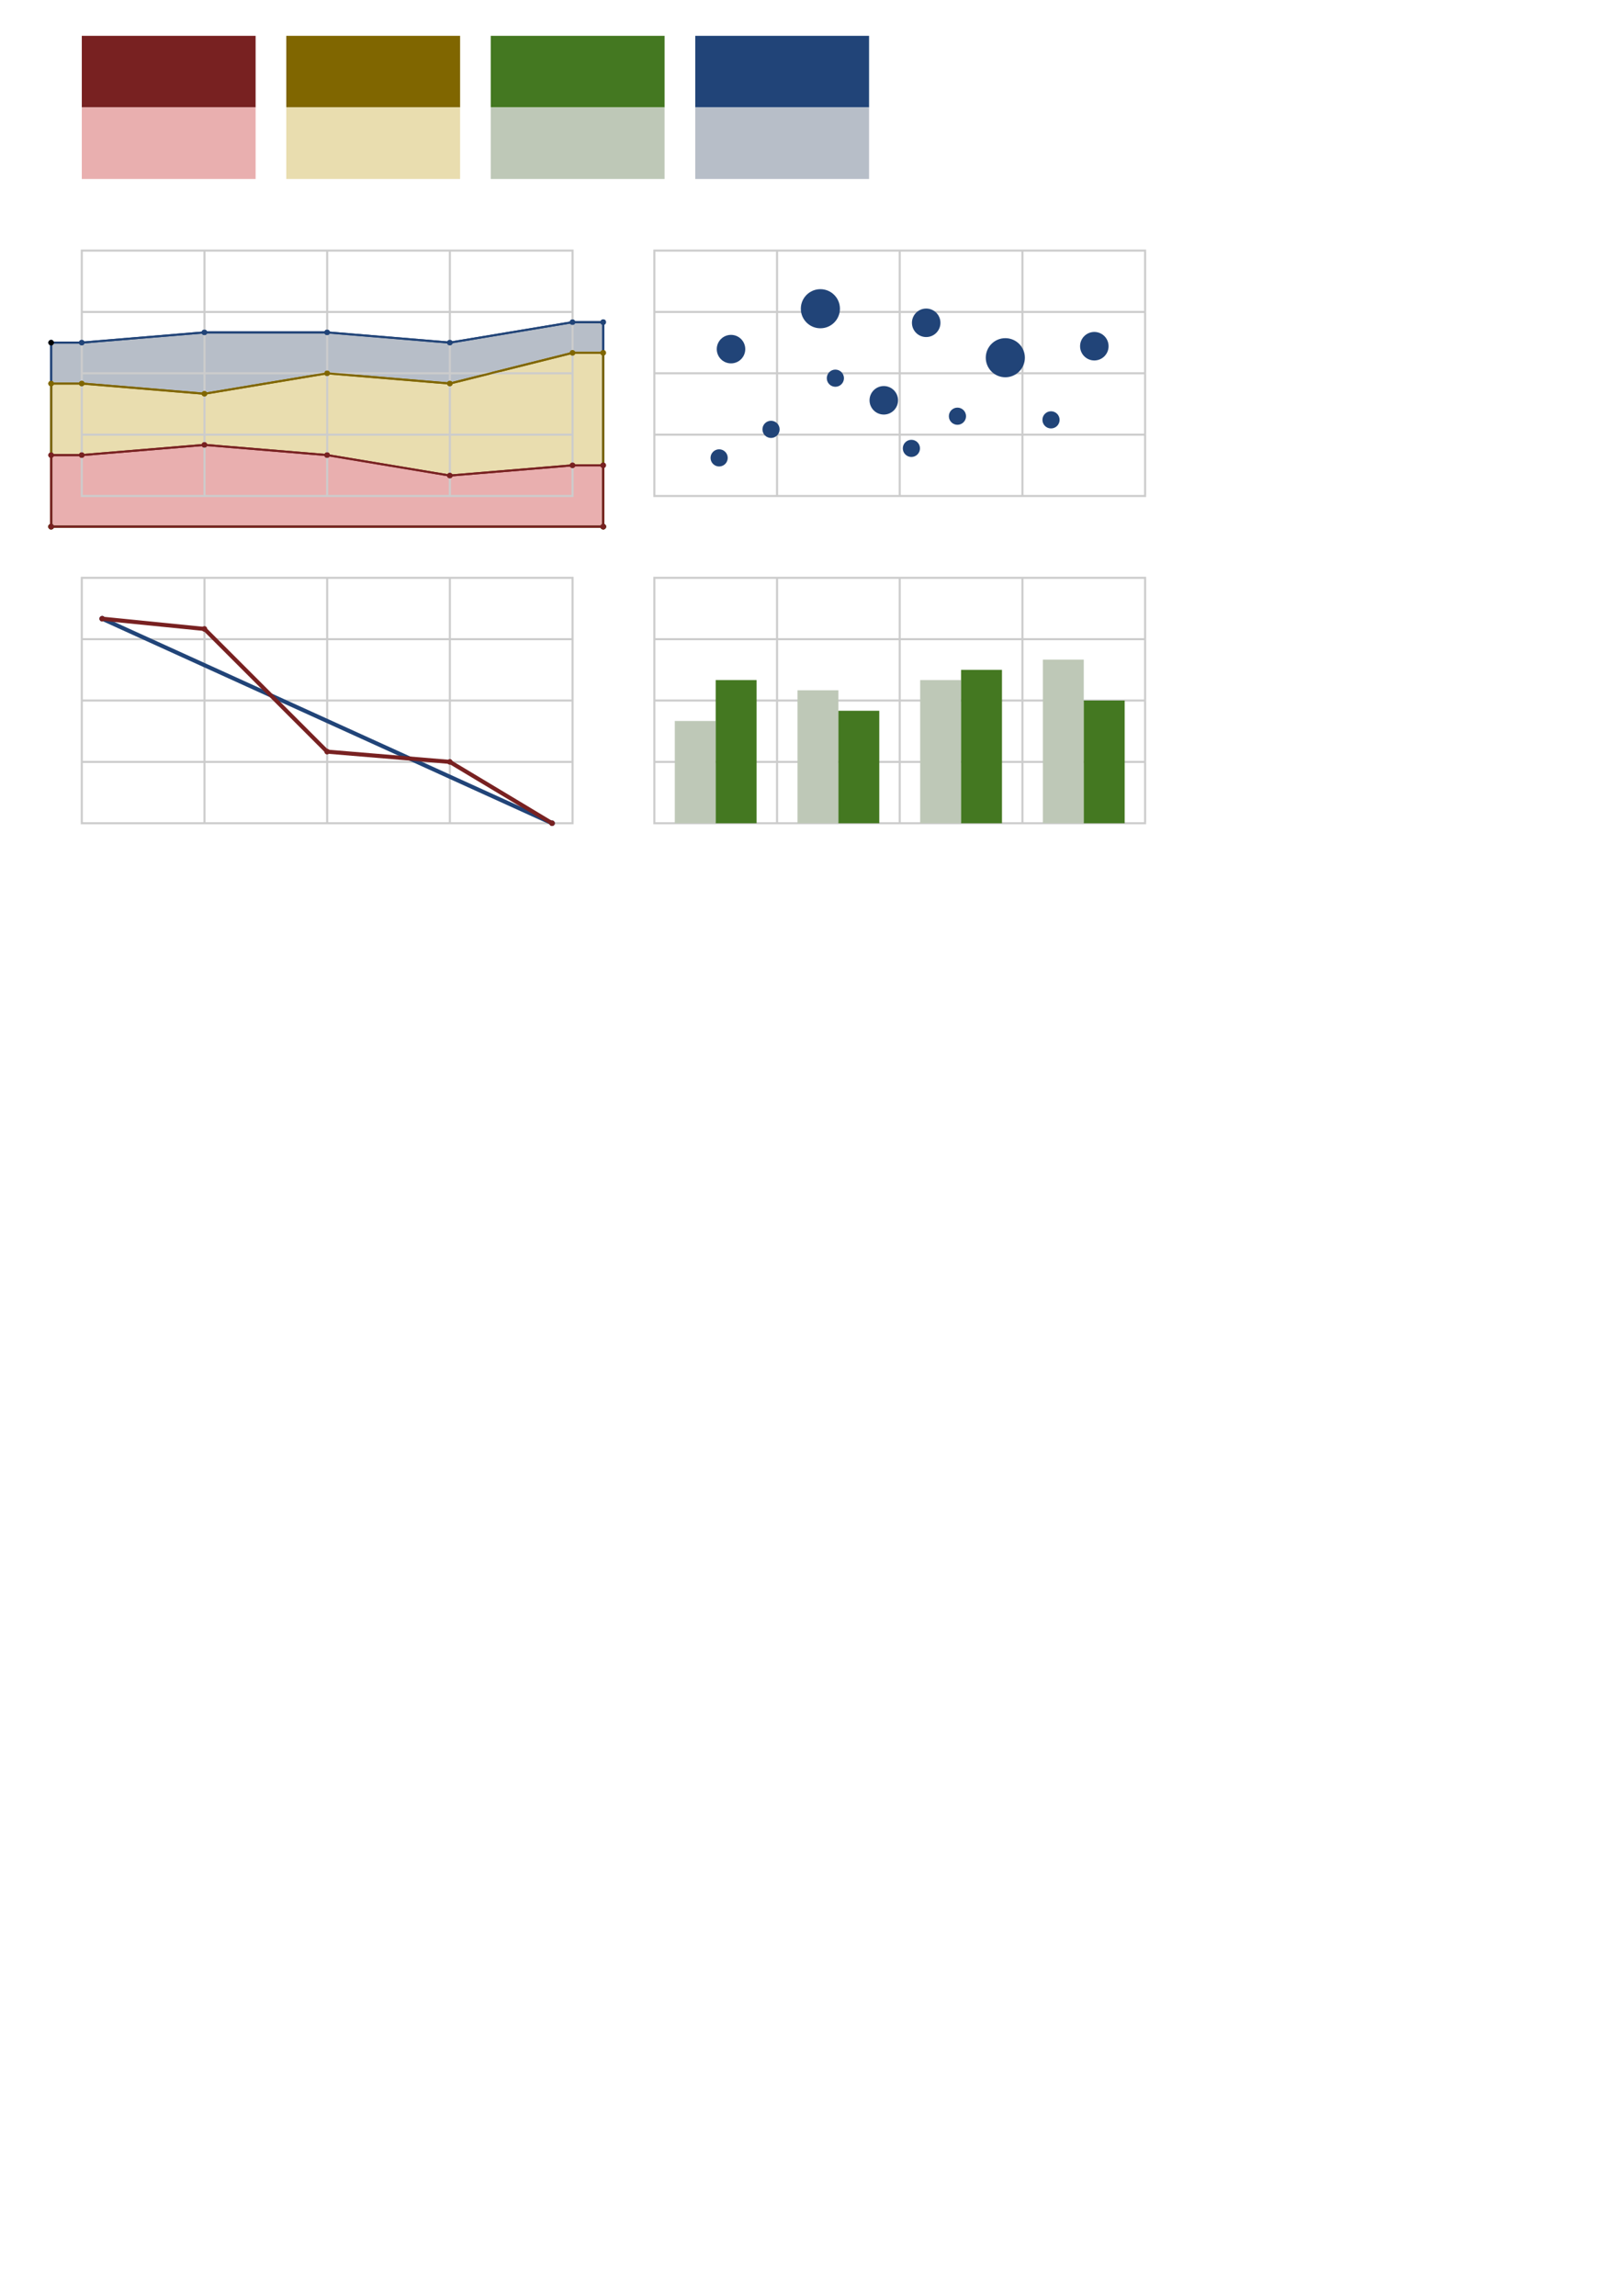 <?xml version="1.0" encoding="UTF-8" standalone="no"?>
<!-- Created with Inkscape (http://www.inkscape.org/) -->

<svg
   xmlns:dc="http://purl.org/dc/elements/1.1/"
   xmlns:cc="http://creativecommons.org/ns#"
   xmlns:rdf="http://www.w3.org/1999/02/22-rdf-syntax-ns#"
   xmlns:svg="http://www.w3.org/2000/svg"
   xmlns="http://www.w3.org/2000/svg"
   xmlns:sodipodi="http://sodipodi.sourceforge.net/DTD/sodipodi-0.dtd"
   xmlns:inkscape="http://www.inkscape.org/namespaces/inkscape"
   width="210mm"
   height="297mm"
   viewBox="0 0 210 297"
   id="svg2"
   version="1.1"
   inkscape:version="0.91+devel+osxmenu r12922"
   sodipodi:docname="trello-reporter-charts.svg">
  <defs
     id="defs4">
    <marker
       inkscape:isstock="true"
       style="overflow:visible"
       id="marker7329"
       refX="0.0"
       refY="0.0"
       orient="auto"
       inkscape:stockid="DotM">
      <path
         transform="scale(0.4) translate(7.4, 1)"
         style="fill-rule:evenodd;stroke:#782121;stroke-width:1pt;stroke-opacity:1;fill:#782121;fill-opacity:1"
         d="M -2.5,-1.0 C -2.5,1.76 -4.74,4.0 -7.5,4.0 C -10.26,4.0 -12.5,1.76 -12.5,-1.0 C -12.5,-3.76 -10.26,-6.0 -7.5,-6.0 C -4.74,-6.0 -2.5,-3.76 -2.5,-1.0 z "
         id="path7331" />
    </marker>
    <marker
       inkscape:isstock="true"
       style="overflow:visible"
       id="marker7199"
       refX="0.0"
       refY="0.0"
       orient="auto"
       inkscape:stockid="DotM">
      <path
         transform="scale(0.4) translate(7.4, 1)"
         style="fill-rule:evenodd;stroke:#782121;stroke-width:1pt;stroke-opacity:1;fill:#782121;fill-opacity:1"
         d="M -2.5,-1.0 C -2.5,1.76 -4.74,4.0 -7.5,4.0 C -10.26,4.0 -12.5,1.76 -12.5,-1.0 C -12.5,-3.76 -10.26,-6.0 -7.5,-6.0 C -4.74,-6.0 -2.5,-3.76 -2.5,-1.0 z "
         id="path7201" />
    </marker>
    <marker
       inkscape:isstock="true"
       style="overflow:visible"
       id="marker7075"
       refX="0.0"
       refY="0.0"
       orient="auto"
       inkscape:stockid="DotM">
      <path
         transform="scale(0.4) translate(7.4, 1)"
         style="fill-rule:evenodd;stroke:#782121;stroke-width:1pt;stroke-opacity:1;fill:#782121;fill-opacity:1"
         d="M -2.5,-1.0 C -2.5,1.76 -4.74,4.0 -7.5,4.0 C -10.26,4.0 -12.5,1.76 -12.5,-1.0 C -12.5,-3.76 -10.26,-6.0 -7.5,-6.0 C -4.74,-6.0 -2.5,-3.76 -2.5,-1.0 z "
         id="path7077" />
    </marker>
    <marker
       inkscape:isstock="true"
       style="overflow:visible"
       id="marker6645"
       refX="0.0"
       refY="0.0"
       orient="auto"
       inkscape:stockid="DotL">
      <path
         transform="scale(0.8) translate(7.4, 1)"
         style="fill-rule:evenodd;stroke:#782121;stroke-width:1pt;stroke-opacity:1;fill:#782121;fill-opacity:1"
         d="M -2.5,-1.0 C -2.5,1.76 -4.74,4.0 -7.5,4.0 C -10.26,4.0 -12.5,1.76 -12.5,-1.0 C -12.5,-3.76 -10.26,-6.0 -7.5,-6.0 C -4.74,-6.0 -2.5,-3.76 -2.5,-1.0 z "
         id="path6647" />
    </marker>
    <marker
       inkscape:isstock="true"
       style="overflow:visible"
       id="marker6539"
       refX="0.0"
       refY="0.0"
       orient="auto"
       inkscape:stockid="DotL">
      <path
         transform="scale(0.8) translate(7.4, 1)"
         style="fill-rule:evenodd;stroke:#782121;stroke-width:1pt;stroke-opacity:1;fill:#782121;fill-opacity:1"
         d="M -2.5,-1.0 C -2.5,1.76 -4.74,4.0 -7.5,4.0 C -10.26,4.0 -12.5,1.76 -12.5,-1.0 C -12.5,-3.76 -10.26,-6.0 -7.5,-6.0 C -4.74,-6.0 -2.5,-3.76 -2.5,-1.0 z "
         id="path6541" />
    </marker>
    <marker
       inkscape:isstock="true"
       style="overflow:visible"
       id="marker6196"
       refX="0.0"
       refY="0.0"
       orient="auto"
       inkscape:stockid="DotL">
      <path
         transform="scale(0.8) translate(7.4, 1)"
         style="fill-rule:evenodd;stroke:#782121;stroke-width:1pt;stroke-opacity:1;fill:#782121;fill-opacity:1"
         d="M -2.5,-1.0 C -2.5,1.76 -4.74,4.0 -7.5,4.0 C -10.26,4.0 -12.5,1.76 -12.5,-1.0 C -12.5,-3.76 -10.26,-6.0 -7.5,-6.0 C -4.74,-6.0 -2.5,-3.76 -2.5,-1.0 z "
         id="path6198" />
    </marker>
    <marker
       inkscape:isstock="true"
       style="overflow:visible"
       id="marker6114"
       refX="0.0"
       refY="0.0"
       orient="auto"
       inkscape:stockid="DotL">
      <path
         transform="scale(0.8) translate(7.4, 1)"
         style="fill-rule:evenodd;stroke:#782121;stroke-width:1pt;stroke-opacity:1;fill:#782121;fill-opacity:1"
         d="M -2.5,-1.0 C -2.5,1.76 -4.74,4.0 -7.5,4.0 C -10.26,4.0 -12.5,1.76 -12.5,-1.0 C -12.5,-3.76 -10.26,-6.0 -7.5,-6.0 C -4.74,-6.0 -2.5,-3.76 -2.5,-1.0 z "
         id="path6116" />
    </marker>
    <marker
       inkscape:isstock="true"
       style="overflow:visible"
       id="marker6038"
       refX="0.0"
       refY="0.0"
       orient="auto"
       inkscape:stockid="DotL">
      <path
         transform="scale(0.8) translate(7.4, 1)"
         style="fill-rule:evenodd;stroke:#782121;stroke-width:1pt;stroke-opacity:1;fill:#782121;fill-opacity:1"
         d="M -2.5,-1.0 C -2.5,1.76 -4.74,4.0 -7.5,4.0 C -10.26,4.0 -12.5,1.76 -12.5,-1.0 C -12.5,-3.76 -10.26,-6.0 -7.5,-6.0 C -4.74,-6.0 -2.5,-3.76 -2.5,-1.0 z "
         id="path6040" />
    </marker>
    <marker
       inkscape:stockid="DotL"
       orient="auto"
       refY="0.0"
       refX="0.0"
       id="marker5912"
       style="overflow:visible"
       inkscape:isstock="true">
      <path
         id="path5914"
         d="M -2.5,-1.0 C -2.5,1.76 -4.74,4.0 -7.5,4.0 C -10.26,4.0 -12.5,1.76 -12.5,-1.0 C -12.5,-3.76 -10.26,-6.0 -7.5,-6.0 C -4.74,-6.0 -2.5,-3.76 -2.5,-1.0 z "
         style="fill-rule:evenodd;stroke:#806600;stroke-width:1pt;stroke-opacity:1;fill:#806600;fill-opacity:1"
         transform="scale(0.8) translate(7.4, 1)" />
    </marker>
    <marker
       inkscape:stockid="DotL"
       orient="auto"
       refY="0.0"
       refX="0.0"
       id="marker5848"
       style="overflow:visible"
       inkscape:isstock="true">
      <path
         id="path5850"
         d="M -2.5,-1.0 C -2.5,1.76 -4.74,4.0 -7.5,4.0 C -10.26,4.0 -12.5,1.76 -12.5,-1.0 C -12.5,-3.76 -10.26,-6.0 -7.5,-6.0 C -4.74,-6.0 -2.5,-3.76 -2.5,-1.0 z "
         style="fill-rule:evenodd;stroke:#806600;stroke-width:1pt;stroke-opacity:1;fill:#806600;fill-opacity:1"
         transform="scale(0.8) translate(7.4, 1)" />
    </marker>
    <marker
       inkscape:stockid="DotL"
       orient="auto"
       refY="0.0"
       refX="0.0"
       id="marker5790"
       style="overflow:visible"
       inkscape:isstock="true">
      <path
         id="path5792"
         d="M -2.5,-1.0 C -2.5,1.76 -4.74,4.0 -7.5,4.0 C -10.26,4.0 -12.5,1.76 -12.5,-1.0 C -12.5,-3.76 -10.26,-6.0 -7.5,-6.0 C -4.74,-6.0 -2.5,-3.76 -2.5,-1.0 z "
         style="fill-rule:evenodd;stroke:#806600;stroke-width:1pt;stroke-opacity:1;fill:#806600;fill-opacity:1"
         transform="scale(0.8) translate(7.4, 1)" />
    </marker>
    <marker
       inkscape:isstock="true"
       style="overflow:visible"
       id="marker5682"
       refX="0.0"
       refY="0.0"
       orient="auto"
       inkscape:stockid="DotL"
       inkscape:collect="always">
      <path
         transform="scale(0.8) translate(7.4, 1)"
         style="fill-rule:evenodd;stroke:#000000;stroke-width:1pt;stroke-opacity:1;fill:#000000;fill-opacity:1"
         d="M -2.5,-1.0 C -2.5,1.76 -4.74,4.0 -7.5,4.0 C -10.26,4.0 -12.5,1.76 -12.5,-1.0 C -12.5,-3.76 -10.26,-6.0 -7.5,-6.0 C -4.74,-6.0 -2.5,-3.76 -2.5,-1.0 z "
         id="path5684" />
    </marker>
    <marker
       inkscape:isstock="true"
       style="overflow:visible"
       id="marker5636"
       refX="0.0"
       refY="0.0"
       orient="auto"
       inkscape:stockid="DotL">
      <path
         transform="scale(0.8) translate(7.4, 1)"
         style="fill-rule:evenodd;stroke:#214478;stroke-width:1pt;stroke-opacity:1;fill:#214478;fill-opacity:1"
         d="M -2.5,-1.0 C -2.5,1.76 -4.74,4.0 -7.5,4.0 C -10.26,4.0 -12.5,1.76 -12.5,-1.0 C -12.5,-3.76 -10.26,-6.0 -7.5,-6.0 C -4.74,-6.0 -2.5,-3.76 -2.5,-1.0 z "
         id="path5638" />
    </marker>
    <marker
       inkscape:isstock="true"
       style="overflow:visible"
       id="marker5596"
       refX="0.0"
       refY="0.0"
       orient="auto"
       inkscape:stockid="DotL">
      <path
         transform="scale(0.8) translate(7.4, 1)"
         style="fill-rule:evenodd;stroke:#214478;stroke-width:1pt;stroke-opacity:1;fill:#214478;fill-opacity:1"
         d="M -2.5,-1.0 C -2.5,1.76 -4.74,4.0 -7.5,4.0 C -10.26,4.0 -12.5,1.76 -12.5,-1.0 C -12.5,-3.76 -10.26,-6.0 -7.5,-6.0 C -4.74,-6.0 -2.5,-3.76 -2.5,-1.0 z "
         id="path5598" />
    </marker>
    <marker
       inkscape:stockid="DotL"
       orient="auto"
       refY="0.0"
       refX="0.0"
       id="marker4993"
       style="overflow:visible"
       inkscape:isstock="true"
       inkscape:collect="always">
      <path
         id="path4995"
         d="M -2.5,-1.0 C -2.5,1.76 -4.74,4.0 -7.5,4.0 C -10.26,4.0 -12.5,1.76 -12.5,-1.0 C -12.5,-3.76 -10.26,-6.0 -7.5,-6.0 C -4.74,-6.0 -2.5,-3.76 -2.5,-1.0 z "
         style="fill-rule:evenodd;stroke:#214478;stroke-width:1pt;stroke-opacity:1;fill:#b7bec8;fill-opacity:1"
         transform="scale(0.8) translate(7.4, 1)" />
    </marker>
    <marker
       inkscape:isstock="true"
       style="overflow:visible"
       id="marker4915"
       refX="0.0"
       refY="0.0"
       orient="auto"
       inkscape:stockid="DotL"
       inkscape:collect="always">
      <path
         transform="scale(0.8) translate(7.4, 1)"
         style="fill-rule:evenodd;stroke:#806600;stroke-width:1pt;stroke-opacity:1;fill:#e9ddaf;fill-opacity:1"
         d="M -2.5,-1.0 C -2.5,1.76 -4.74,4.0 -7.5,4.0 C -10.26,4.0 -12.5,1.76 -12.5,-1.0 C -12.5,-3.76 -10.26,-6.0 -7.5,-6.0 C -4.74,-6.0 -2.5,-3.76 -2.5,-1.0 z "
         id="path4917" />
    </marker>
    <marker
       inkscape:stockid="DotM"
       orient="auto"
       refY="0.0"
       refX="0.0"
       id="DotM"
       style="overflow:visible"
       inkscape:isstock="true"
       inkscape:collect="always">
      <path
         id="path4224"
         d="M -2.5,-1.0 C -2.5,1.76 -4.74,4.0 -7.5,4.0 C -10.26,4.0 -12.5,1.76 -12.5,-1.0 C -12.5,-3.76 -10.26,-6.0 -7.5,-6.0 C -4.74,-6.0 -2.5,-3.76 -2.5,-1.0 z "
         style="fill-rule:evenodd;stroke:#214478;stroke-width:1pt;stroke-opacity:1;fill:#214478;fill-opacity:1"
         transform="scale(0.4) translate(7.4, 1)" />
    </marker>
    <marker
       inkscape:stockid="DotL"
       orient="auto"
       refY="0.0"
       refX="0.0"
       id="DotL"
       style="overflow:visible"
       inkscape:isstock="true"
       inkscape:collect="always">
      <path
         id="path4221"
         d="M -2.5,-1.0 C -2.5,1.76 -4.74,4.0 -7.5,4.0 C -10.26,4.0 -12.5,1.76 -12.5,-1.0 C -12.5,-3.76 -10.26,-6.0 -7.5,-6.0 C -4.74,-6.0 -2.5,-3.76 -2.5,-1.0 z "
         style="fill-rule:evenodd;stroke:#782121;stroke-width:1pt;stroke-opacity:1;fill:#e9afaf;fill-opacity:1"
         transform="scale(0.8) translate(7.4, 1)" />
    </marker>
  </defs>
  <sodipodi:namedview
     id="base"
     pagecolor="#ffffff"
     bordercolor="#666666"
     borderopacity="1.0"
     inkscape:pageopacity="0.0"
     inkscape:pageshadow="2"
     inkscape:zoom="2.7972815"
     inkscape:cx="383.84118"
     inkscape:cy="870.66397"
     inkscape:document-units="mm"
     inkscape:current-layer="layer1"
     showgrid="true"
     showguides="false"
     inkscape:guide-bbox="true"
     inkscape:window-width="1600"
     inkscape:window-height="1155"
     inkscape:window-x="1600"
     inkscape:window-y="23"
     inkscape:window-maximized="0">
    <inkscape:grid
       type="xygrid"
       id="grid4141" />
  </sodipodi:namedview>
  <g
     inkscape:label="Layer 1"
     inkscape:groupmode="layer"
     id="layer1">
    <path
       style="fill:#b7bec8;fill-rule:evenodd;stroke:#214478;stroke-width:0.265px;stroke-linecap:butt;stroke-linejoin:miter;stroke-opacity:1;marker-start:url(#marker4993);marker-mid:url(#marker4993);marker-end:url(#marker4993);fill-opacity:1"
       d="m 10.583,44.323 15.875,-1.323 15.875,0 15.875,1.323 15.875,-2.646 3.969,0 0,26.458 -71.437,0 0,-23.813 z"
       id="path4991"
       inkscape:connector-curvature="0" />
    <path
       style="fill:#e9ddaf;fill-rule:evenodd;stroke:#806600;stroke-width:0.265px;stroke-linecap:butt;stroke-linejoin:miter;stroke-opacity:1;marker-start:url(#marker4915);marker-mid:url(#marker4915);marker-end:url(#marker4915);fill-opacity:1"
       d="m 10.583,49.615 15.875,1.323 15.875,-2.646 15.875,1.323 15.875,-3.969 3.969,0 0,22.49 -71.437,0 0,-18.521 z"
       id="path4913"
       inkscape:connector-curvature="0" />
    <path
       style="fill:#e9afaf;fill-rule:evenodd;stroke:#782121;stroke-width:0.265px;stroke-linecap:butt;stroke-linejoin:miter;stroke-opacity:1;marker-start:url(#DotL);marker-mid:url(#DotL);marker-end:url(#DotL);fill-opacity:1"
       d="m 10.583,58.875 15.875,-1.323 15.875,1.323 15.875,2.646 15.875,-1.323 3.969,0 0,7.938 -71.437,0 0,-9.26 z"
       id="path4797"
       inkscape:connector-curvature="0" />
    <rect
       style="opacity:1;fill:none;fill-opacity:0;stroke:#cccccc;stroke-width:0.265;stroke-miterlimit:4;stroke-dasharray:none"
       id="rect4143"
       width="63.5"
       height="31.75"
       x="10.583"
       y="32.417"
       inkscape:export-xdpi="96"
       inkscape:export-ydpi="96" />
    <g
       id="g4749"
       transform="translate(5.292,68.792)">
      <path
         style="fill:#cccccc;fill-rule:evenodd;stroke:#cccccc;stroke-width:0.265;stroke-linecap:butt;stroke-linejoin:miter;stroke-miterlimit:4;stroke-dasharray:none;stroke-opacity:1"
         d="m 21.167,5.958 0,31.75"
         id="path4751"
         inkscape:connector-curvature="0" />
      <path
         style="fill:#cccccc;fill-rule:evenodd;stroke:#cccccc;stroke-width:0.265;stroke-linecap:butt;stroke-linejoin:miter;stroke-miterlimit:4;stroke-dasharray:none;stroke-opacity:1"
         d="m 37.042,5.958 0,31.75"
         id="path4753"
         inkscape:connector-curvature="0" />
      <path
         style="fill:#cccccc;fill-rule:evenodd;stroke:#cccccc;stroke-width:0.265;stroke-linecap:butt;stroke-linejoin:miter;stroke-miterlimit:4;stroke-dasharray:none;stroke-opacity:1"
         d="m 52.917,5.958 0,31.75"
         id="path4755"
         inkscape:connector-curvature="0" />
      <path
         style="fill:#cccccc;fill-rule:evenodd;stroke:#cccccc;stroke-width:0.265;stroke-linecap:butt;stroke-linejoin:miter;stroke-miterlimit:4;stroke-dasharray:none;stroke-opacity:1"
         d="m 5.292,13.896 63.5,-2e-6"
         id="path4757"
         inkscape:connector-curvature="0" />
      <path
         style="fill:#cccccc;fill-rule:evenodd;stroke:#cccccc;stroke-width:0.265;stroke-linecap:butt;stroke-linejoin:miter;stroke-miterlimit:4;stroke-dasharray:none;stroke-opacity:1"
         d="m 5.292,21.833 63.5,0"
         id="path4759"
         inkscape:connector-curvature="0" />
      <path
         style="fill:#cccccc;fill-rule:evenodd;stroke:#cccccc;stroke-width:0.265;stroke-linecap:butt;stroke-linejoin:miter;stroke-miterlimit:4;stroke-dasharray:none;stroke-opacity:1"
         d="m 5.292,29.771 63.5,2e-6"
         id="path4761"
         inkscape:connector-curvature="0" />
      <rect
         style="opacity:1;fill:none;fill-opacity:0;stroke:#cccccc;stroke-width:0.265;stroke-miterlimit:4;stroke-dasharray:none"
         id="rect4763"
         width="63.5"
         height="31.75"
         x="5.292"
         y="5.958"
         inkscape:export-xdpi="96"
         inkscape:export-ydpi="96" />
    </g>
    <g
       transform="translate(79.375,26.458)"
       id="g4765">
      <path
         style="fill:#cccccc;fill-rule:evenodd;stroke:#cccccc;stroke-width:0.265;stroke-linecap:butt;stroke-linejoin:miter;stroke-miterlimit:4;stroke-dasharray:none;stroke-opacity:1"
         d="m 21.167,5.958 0,31.75"
         id="path4767"
         inkscape:connector-curvature="0" />
      <path
         style="fill:#cccccc;fill-rule:evenodd;stroke:#cccccc;stroke-width:0.265;stroke-linecap:butt;stroke-linejoin:miter;stroke-miterlimit:4;stroke-dasharray:none;stroke-opacity:1"
         d="m 37.042,5.958 0,31.75"
         id="path4769"
         inkscape:connector-curvature="0" />
      <path
         style="fill:#cccccc;fill-rule:evenodd;stroke:#cccccc;stroke-width:0.265;stroke-linecap:butt;stroke-linejoin:miter;stroke-miterlimit:4;stroke-dasharray:none;stroke-opacity:1"
         d="m 52.917,5.958 0,31.75"
         id="path4771"
         inkscape:connector-curvature="0" />
      <path
         style="fill:#cccccc;fill-rule:evenodd;stroke:#cccccc;stroke-width:0.265;stroke-linecap:butt;stroke-linejoin:miter;stroke-miterlimit:4;stroke-dasharray:none;stroke-opacity:1"
         d="m 5.292,13.896 63.5,-2e-6"
         id="path4773"
         inkscape:connector-curvature="0" />
      <path
         style="fill:#cccccc;fill-rule:evenodd;stroke:#cccccc;stroke-width:0.265;stroke-linecap:butt;stroke-linejoin:miter;stroke-miterlimit:4;stroke-dasharray:none;stroke-opacity:1"
         d="m 5.292,21.833 63.5,0"
         id="path4775"
         inkscape:connector-curvature="0" />
      <path
         style="fill:#cccccc;fill-rule:evenodd;stroke:#cccccc;stroke-width:0.265;stroke-linecap:butt;stroke-linejoin:miter;stroke-miterlimit:4;stroke-dasharray:none;stroke-opacity:1"
         d="m 5.292,29.771 63.5,2e-6"
         id="path4777"
         inkscape:connector-curvature="0" />
      <rect
         style="opacity:1;fill:none;fill-opacity:0;stroke:#cccccc;stroke-width:0.265;stroke-miterlimit:4;stroke-dasharray:none"
         id="rect4779"
         width="63.5"
         height="31.75"
         x="5.292"
         y="5.958"
         inkscape:export-xdpi="96"
         inkscape:export-ydpi="96" />
    </g>
    <g
       transform="translate(79.375,68.792)"
       id="g4781">
      <path
         inkscape:connector-curvature="0"
         id="path4783"
         d="m 21.167,5.958 0,31.75"
         style="fill:#cccccc;fill-rule:evenodd;stroke:#cccccc;stroke-width:0.265;stroke-linecap:butt;stroke-linejoin:miter;stroke-miterlimit:4;stroke-dasharray:none;stroke-opacity:1" />
      <path
         inkscape:connector-curvature="0"
         id="path4785"
         d="m 37.042,5.958 0,31.75"
         style="fill:#cccccc;fill-rule:evenodd;stroke:#cccccc;stroke-width:0.265;stroke-linecap:butt;stroke-linejoin:miter;stroke-miterlimit:4;stroke-dasharray:none;stroke-opacity:1" />
      <path
         inkscape:connector-curvature="0"
         id="path4787"
         d="m 52.917,5.958 0,31.75"
         style="fill:#cccccc;fill-rule:evenodd;stroke:#cccccc;stroke-width:0.265;stroke-linecap:butt;stroke-linejoin:miter;stroke-miterlimit:4;stroke-dasharray:none;stroke-opacity:1" />
      <path
         inkscape:connector-curvature="0"
         id="path4789"
         d="m 5.292,13.896 63.5,-2e-6"
         style="fill:#cccccc;fill-rule:evenodd;stroke:#cccccc;stroke-width:0.265;stroke-linecap:butt;stroke-linejoin:miter;stroke-miterlimit:4;stroke-dasharray:none;stroke-opacity:1" />
      <path
         inkscape:connector-curvature="0"
         id="path4791"
         d="m 5.292,21.833 63.5,0"
         style="fill:#cccccc;fill-rule:evenodd;stroke:#cccccc;stroke-width:0.265;stroke-linecap:butt;stroke-linejoin:miter;stroke-miterlimit:4;stroke-dasharray:none;stroke-opacity:1" />
      <path
         inkscape:connector-curvature="0"
         id="path4793"
         d="m 5.292,29.771 63.5,2e-6"
         style="fill:#cccccc;fill-rule:evenodd;stroke:#cccccc;stroke-width:0.265;stroke-linecap:butt;stroke-linejoin:miter;stroke-miterlimit:4;stroke-dasharray:none;stroke-opacity:1" />
      <rect
         inkscape:export-ydpi="96"
         inkscape:export-xdpi="96"
         y="5.958"
         x="5.292"
         height="31.75"
         width="63.5"
         id="rect4795"
         style="opacity:1;fill:none;fill-opacity:0;stroke:#cccccc;stroke-width:0.265;stroke-miterlimit:4;stroke-dasharray:none" />
    </g>
    <rect
       style="opacity:1;fill:#782121;fill-opacity:1;stroke:none;stroke-width:0.265;stroke-miterlimit:4;stroke-dasharray:none"
       id="rect5236"
       width="22.49"
       height="9.26"
       x="10.583"
       y="4.635" />
    <rect
       style="opacity:1;fill:#e9afaf;fill-opacity:1;stroke:none;stroke-width:0.286;stroke-miterlimit:4;stroke-dasharray:none"
       id="rect5238"
       width="22.49"
       height="9.26"
       x="10.583"
       y="13.896" />
    <rect
       y="4.635"
       x="37.042"
       height="9.26"
       width="22.49"
       id="rect5240"
       style="opacity:1;fill:#806600;fill-opacity:1;stroke:none;stroke-width:0.265;stroke-miterlimit:4;stroke-dasharray:none" />
    <rect
       y="13.896"
       x="37.042"
       height="9.26"
       width="22.49"
       id="rect5242"
       style="opacity:1;fill:#e9ddaf;fill-opacity:1;stroke:none;stroke-width:0.286;stroke-miterlimit:4;stroke-dasharray:none" />
    <rect
       style="opacity:1;fill:#447821;fill-opacity:1;stroke:none;stroke-width:0.265;stroke-miterlimit:4;stroke-dasharray:none"
       id="rect5244"
       width="22.49"
       height="9.26"
       x="63.5"
       y="4.635" />
    <rect
       style="opacity:1;fill:#bec8b7;fill-opacity:1;stroke:none;stroke-width:0.286;stroke-miterlimit:4;stroke-dasharray:none"
       id="rect5246"
       width="22.49"
       height="9.26"
       x="63.5"
       y="13.896" />
    <rect
       y="4.635"
       x="89.958"
       height="9.26"
       width="22.49"
       id="rect5248"
       style="opacity:1;fill:#214478;fill-opacity:1;stroke:none;stroke-width:0.265;stroke-miterlimit:4;stroke-dasharray:none" />
    <rect
       y="13.896"
       x="89.958"
       height="9.26"
       width="22.49"
       id="rect5250"
       style="opacity:1;fill:#b7bec8;fill-opacity:1;stroke:none;stroke-width:0.286;stroke-miterlimit:4;stroke-dasharray:none" />
    <g
       id="g5208"
       transform="translate(0,21.167)"
       style="stroke:#cccccc;stroke-opacity:1">
      <path
         inkscape:connector-curvature="0"
         id="path4728"
         d="m 26.458,11.25 0,31.75"
         style="fill:#cccccc;fill-rule:evenodd;stroke:#cccccc;stroke-width:0.265;stroke-linecap:butt;stroke-linejoin:miter;stroke-miterlimit:4;stroke-dasharray:none;stroke-opacity:1" />
      <path
         inkscape:connector-curvature="0"
         id="path4730"
         d="m 42.333,11.25 0,31.75"
         style="fill:#cccccc;fill-rule:evenodd;stroke:#cccccc;stroke-width:0.265;stroke-linecap:butt;stroke-linejoin:miter;stroke-miterlimit:4;stroke-dasharray:none;stroke-opacity:1" />
      <path
         inkscape:connector-curvature="0"
         id="path4732"
         d="m 58.208,11.25 0,31.75"
         style="fill:#cccccc;fill-rule:evenodd;stroke:#cccccc;stroke-width:0.265;stroke-linecap:butt;stroke-linejoin:miter;stroke-miterlimit:4;stroke-dasharray:none;stroke-opacity:1" />
      <path
         inkscape:connector-curvature="0"
         id="path4734"
         d="m 10.583,19.188 63.5,-2e-6"
         style="fill:#cccccc;fill-rule:evenodd;stroke:#cccccc;stroke-width:0.265;stroke-linecap:butt;stroke-linejoin:miter;stroke-miterlimit:4;stroke-dasharray:none;stroke-opacity:1" />
      <path
         inkscape:connector-curvature="0"
         id="path4736"
         d="m 10.583,27.125 63.5,0"
         style="fill:#cccccc;fill-rule:evenodd;stroke:#cccccc;stroke-width:0.265;stroke-linecap:butt;stroke-linejoin:miter;stroke-miterlimit:4;stroke-dasharray:none;stroke-opacity:1" />
      <path
         inkscape:connector-curvature="0"
         id="path4738"
         d="m 10.583,35.062 63.5,2e-6"
         style="fill:#cccccc;fill-rule:evenodd;stroke:#cccccc;stroke-width:0.265;stroke-linecap:butt;stroke-linejoin:miter;stroke-miterlimit:4;stroke-dasharray:none;stroke-opacity:1" />
    </g>
    <path
       inkscape:connector-curvature="0"
       id="path5594"
       d="m 10.583,44.323 15.875,-1.323 15.875,0 15.875,1.323 15.875,-2.646 3.969,0 0,26.458 -71.437,0 0,-23.813 z"
       style="fill:none;fill-rule:evenodd;stroke:#214478;stroke-width:0.265px;stroke-linecap:butt;stroke-linejoin:miter;stroke-opacity:1;marker-start:url(#marker5596);marker-mid:url(#marker5636);marker-end:url(#marker5682);fill-opacity:1" />
    <path
       inkscape:connector-curvature="0"
       id="path5788"
       d="m 10.583,49.615 15.875,1.323 15.875,-2.646 15.875,1.323 15.875,-3.969 3.969,0 0,22.49 -71.437,0 0,-18.521 z"
       style="fill:none;fill-rule:evenodd;stroke:#806600;stroke-width:0.265px;stroke-linecap:butt;stroke-linejoin:miter;stroke-opacity:1;marker-start:url(#marker5790);marker-mid:url(#marker5848);marker-end:url(#marker5912);fill-opacity:1" />
    <path
       inkscape:connector-curvature="0"
       id="path6036"
       d="m 10.583,58.875 15.875,-1.323 15.875,1.323 15.875,2.646 15.875,-1.323 3.969,0 0,7.938 -71.437,0 0,-9.26 z"
       style="fill:none;fill-rule:evenodd;stroke:#782121;stroke-width:0.265px;stroke-linecap:butt;stroke-linejoin:miter;stroke-opacity:1;marker-start:url(#marker6038);marker-mid:url(#marker6114);marker-end:url(#marker6196);fill-opacity:1" />
    <circle
       style="opacity:1;fill:#214478;fill-opacity:1;stroke:none;stroke-width:0.472;stroke-miterlimit:4;stroke-dasharray:none;stroke-opacity:1"
       id="circle6345"
       cx="106.149"
       cy="39.939"
       r="2.53" />
    <circle
       r="2.53"
       cy="46.276"
       cx="130.079"
       id="circle6347"
       style="opacity:1;fill:#214478;fill-opacity:1;stroke:none;stroke-width:0.472;stroke-miterlimit:4;stroke-dasharray:none;stroke-opacity:1" />
    <circle
       r="1.844"
       cy="51.786"
       cx="114.354"
       id="circle6349"
       style="opacity:1;fill:#214478;fill-opacity:1;stroke:none;stroke-width:0.344;stroke-miterlimit:4;stroke-dasharray:none;stroke-opacity:1" />
    <circle
       style="opacity:1;fill:#214478;fill-opacity:1;stroke:none;stroke-width:0.344;stroke-miterlimit:4;stroke-dasharray:none;stroke-opacity:1"
       id="circle6351"
       cx="94.586"
       cy="45.165"
       r="1.844" />
    <circle
       r="1.844"
       cy="44.787"
       cx="141.595"
       id="circle6353"
       style="opacity:1;fill:#214478;fill-opacity:1;stroke:none;stroke-width:0.344;stroke-miterlimit:4;stroke-dasharray:none;stroke-opacity:1" />
    <circle
       r="1.111"
       cy="59.235"
       cx="93.049"
       id="circle6357"
       style="opacity:1;fill:#214478;fill-opacity:1;stroke:none;stroke-width:0.207;stroke-miterlimit:4;stroke-dasharray:none;stroke-opacity:1" />
    <circle
       style="opacity:1;fill:#214478;fill-opacity:1;stroke:none;stroke-width:0.207;stroke-miterlimit:4;stroke-dasharray:none;stroke-opacity:1"
       id="circle6359"
       cx="99.764"
       cy="55.546"
       r="1.111" />
    <circle
       r="1.111"
       cy="48.925"
       cx="108.088"
       id="circle6361"
       style="opacity:1;fill:#214478;fill-opacity:1;stroke:none;stroke-width:0.207;stroke-miterlimit:4;stroke-dasharray:none;stroke-opacity:1" />
    <circle
       style="opacity:1;fill:#214478;fill-opacity:1;stroke:none;stroke-width:0.207;stroke-miterlimit:4;stroke-dasharray:none;stroke-opacity:1"
       id="circle6363"
       cx="123.884"
       cy="53.843"
       r="1.111" />
    <circle
       r="1.111"
       cy="54.316"
       cx="135.991"
       id="circle6365"
       style="opacity:1;fill:#214478;fill-opacity:1;stroke:none;stroke-width:0.207;stroke-miterlimit:4;stroke-dasharray:none;stroke-opacity:1" />
    <circle
       r="1.111"
       cy="58.005"
       cx="117.925"
       id="circle6367"
       style="opacity:1;fill:#214478;fill-opacity:1;stroke:none;stroke-width:0.207;stroke-miterlimit:4;stroke-dasharray:none;stroke-opacity:1" />
    <circle
       style="opacity:1;fill:#214478;fill-opacity:1;stroke:none;stroke-width:0.344;stroke-miterlimit:4;stroke-dasharray:none;stroke-opacity:1"
       id="circle6371"
       cx="119.84"
       cy="41.76"
       r="1.844" />
    <path
       style="fill:none;fill-rule:evenodd;stroke:#214478;stroke-width:0.529;stroke-linecap:butt;stroke-linejoin:miter;stroke-opacity:1;stroke-miterlimit:4;stroke-dasharray:none;marker-start:url(#DotM);marker-end:url(#DotM)"
       d="M 13.229,80.042 71.437,106.5"
       id="path6375"
       inkscape:connector-curvature="0" />
    <path
       style="fill:none;fill-rule:evenodd;stroke:#782121;stroke-width:0.529;stroke-linecap:butt;stroke-linejoin:miter;stroke-miterlimit:4;stroke-dasharray:none;stroke-opacity:1;marker-start:url(#marker7075);marker-mid:url(#marker7199);marker-end:url(#marker7329)"
       d="m 13.229,80.042 13.229,1.323 15.875,15.875 15.875,1.323 13.229,7.938"
       id="path6537"
       inkscape:connector-curvature="0"
       sodipodi:nodetypes="ccccc" />
    <rect
       style="opacity:1;fill:#bec8b7;fill-opacity:1;stroke:none;stroke-width:0.558;stroke-miterlimit:4;stroke-dasharray:none;stroke-opacity:1"
       id="rect7717"
       width="5.292"
       height="13.229"
       x="87.312"
       y="93.271" />
    <rect
       style="opacity:1;fill:#447821;fill-opacity:1;stroke:none;stroke-width:0.529;stroke-miterlimit:4;stroke-dasharray:none;stroke-opacity:1"
       id="rect7719"
       width="5.292"
       height="18.521"
       x="92.604"
       y="87.979" />
    <rect
       y="89.302"
       x="103.188"
       height="17.198"
       width="5.292"
       id="rect7721"
       style="opacity:1;fill:#bec8b7;fill-opacity:1;stroke:none;stroke-width:0.636;stroke-miterlimit:4;stroke-dasharray:none;stroke-opacity:1" />
    <rect
       y="91.948"
       x="108.479"
       height="14.552"
       width="5.292"
       id="rect7723"
       style="opacity:1;fill:#447821;fill-opacity:1;stroke:none;stroke-width:0.469;stroke-miterlimit:4;stroke-dasharray:none;stroke-opacity:1" />
    <rect
       style="opacity:1;fill:#bec8b7;fill-opacity:1;stroke:none;stroke-width:0.66;stroke-miterlimit:4;stroke-dasharray:none;stroke-opacity:1"
       id="rect7725"
       width="5.292"
       height="18.521"
       x="119.062"
       y="87.979" />
    <rect
       style="opacity:1;fill:#447821;fill-opacity:1;stroke:none;stroke-width:0.548;stroke-miterlimit:4;stroke-dasharray:none;stroke-opacity:1"
       id="rect7727"
       width="5.292"
       height="19.844"
       x="124.354"
       y="86.656" />
    <rect
       y="85.333"
       x="134.938"
       height="21.167"
       width="5.292"
       id="rect7729"
       style="opacity:1;fill:#bec8b7;fill-opacity:1;stroke:none;stroke-width:0.706;stroke-miterlimit:4;stroke-dasharray:none;stroke-opacity:1" />
    <rect
       y="90.625"
       x="140.229"
       height="15.875"
       width="5.292"
       id="rect7731"
       style="opacity:1;fill:#447821;fill-opacity:1;stroke:none;stroke-width:0.49;stroke-miterlimit:4;stroke-dasharray:none;stroke-opacity:1" />
  </g>
</svg>
